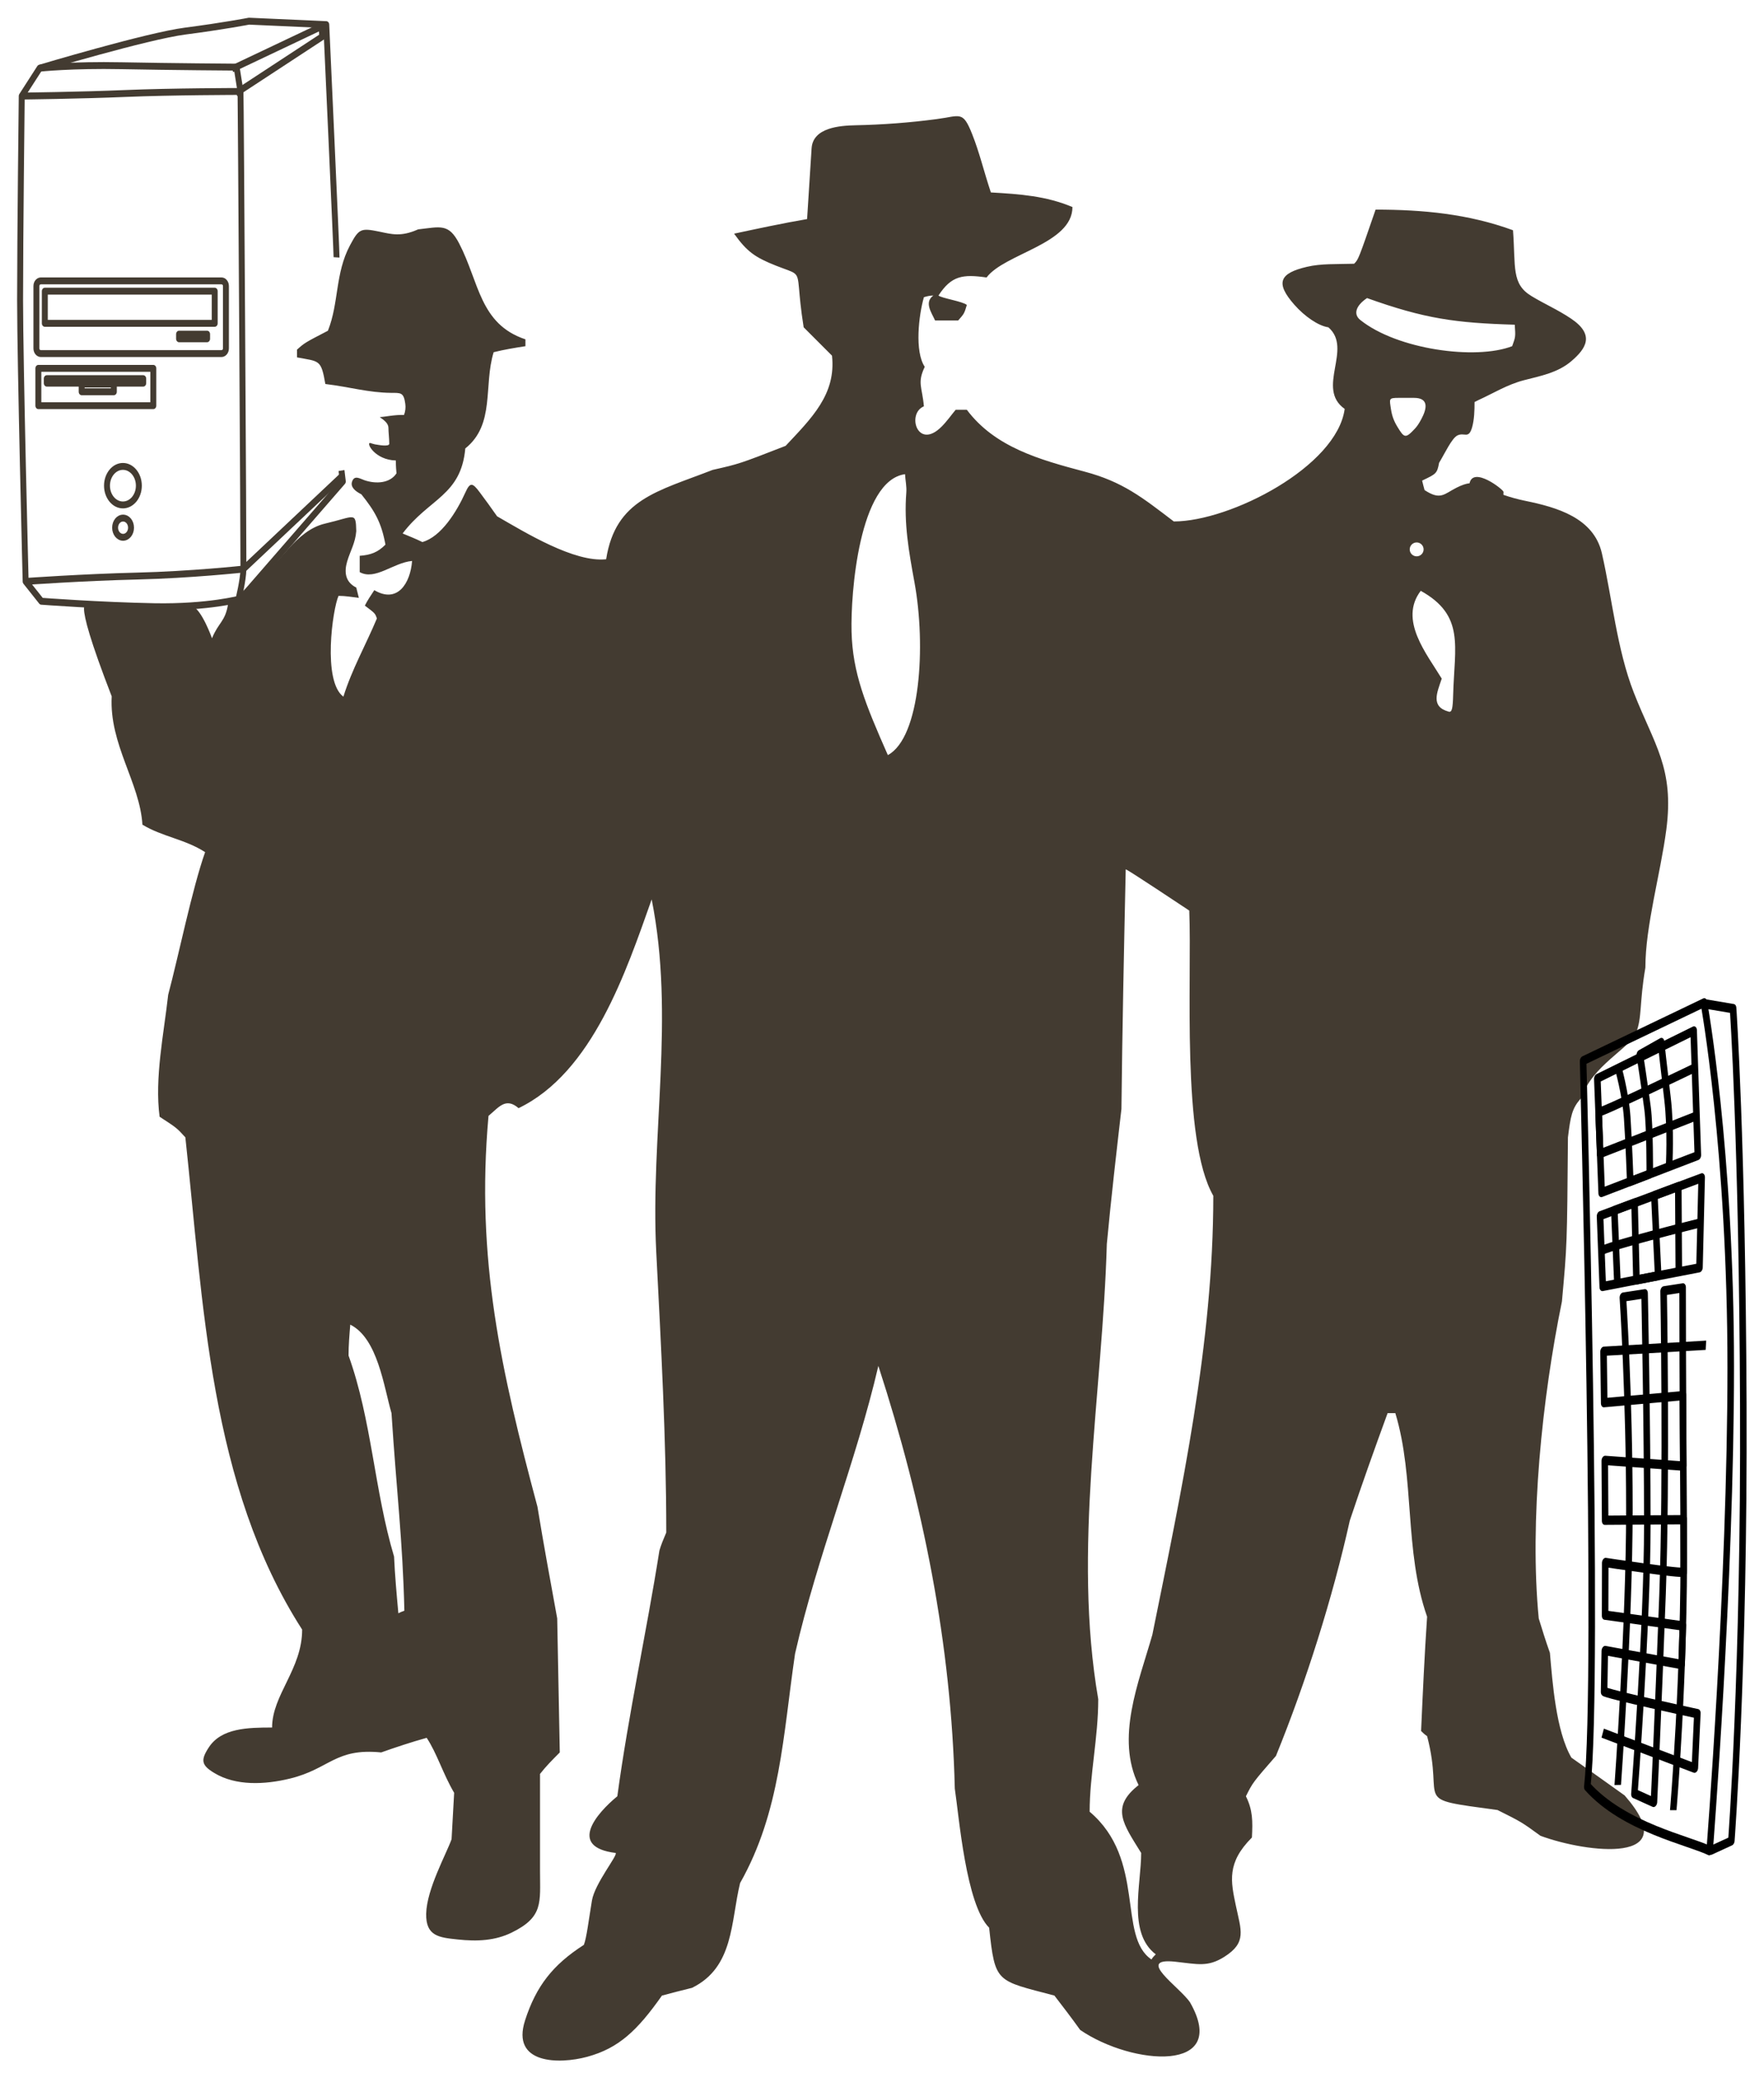 <?xml version="1.0" encoding="UTF-8" standalone="no"?>
<!-- Generator: Adobe Illustrator 16.2.0, SVG Export Plug-In . SVG Version: 6.00 Build 0)  -->

<svg
   xmlns:dc="http://purl.org/dc/elements/1.1/"
   xmlns:cc="http://creativecommons.org/ns#"
   xmlns:rdf="http://www.w3.org/1999/02/22-rdf-syntax-ns#"
   xmlns:svg="http://www.w3.org/2000/svg"
   xmlns="http://www.w3.org/2000/svg"
   xmlns:sodipodi="http://sodipodi.sourceforge.net/DTD/sodipodi-0.dtd"
   xmlns:inkscape="http://www.inkscape.org/namespaces/inkscape"
   version="1.1"
   id="Слой_1"
   x="0px"
   y="0px"
   width="300.064"
   height="353.392"
   viewBox="0 0 300.064 353.392"
   enable-background="new 0 0 373.833 332.638"
   xml:space="preserve"
   inkscape:version="0.91 r13725"
   sodipodi:docname="WDM-mafia_01.svg"><defs
     id="defs7" /><sodipodi:namedview
     pagecolor="#ffffff"
     bordercolor="#666666"
     borderopacity="1"
     objecttolerance="10"
     gridtolerance="10"
     guidetolerance="10"
     inkscape:pageopacity="0"
     inkscape:pageshadow="2"
     inkscape:window-width="640"
     inkscape:window-height="480"
     id="namedview5"
     showgrid="false"
     inkscape:zoom="1.1961229"
     inkscape:cx="58.796497"
     inkscape:cy="96.03329"
     inkscape:current-layer="Слой_1"
     fit-margin-top="3"
     fit-margin-left="3"
     fit-margin-right="3"
     fit-margin-bottom="3" /><path
     d="m 240.981,92.239 c 0.65,0 1.181,0.531 1.181,1.182 0,0.65 -0.53,1.181 -1.181,1.181 -0.651,0 -1.182,-0.531 -1.182,-1.181 0.001,-0.651 0.531,-1.182 1.182,-1.182 m -9.604,-37.84 c -1.158,-0.93 -0.823,-2.378 1.162,-3.713 9.787,3.506 15.046,4.236 25.125,4.528 0.146,2.045 0.146,2.045 -0.438,3.652 -6.202,2.397 -19.578,0.57 -25.849,-4.467 z m 6.316,18.158 c -0.575,-0.943 -0.914,-1.846 -1.078,-2.943 -0.273,-1.822 -0.44,-1.958 1.329,-1.958 l 2.574,0 c 2.495,0 2.283,1.709 1.245,3.636 -0.402,0.745 -0.702,1.195 -1.097,1.618 -1.6,1.707 -1.794,1.581 -2.973,-0.353 z m 7.554,42.842 c -2.556,-4.218 -7.347,-9.977 -3.572,-14.933 7.539,4.194 5.733,9.428 5.514,17.654 -0.063,2.397 -0.208,3.047 -0.765,2.893 -3.126,-0.867 -1.963,-3.253 -1.177,-5.614 z m -94.22,13.001 c -3.871,-8.775 -5.99,-13.982 -6.175,-20.999 -0.169,-6.474 1.283,-25.691 9.097,-26.769 0.055,1.04 0.3,2.083 0.218,3.123 -0.416,5.301 0.417,9.959 1.392,15.289 1.971,10.765 1.014,26.377 -4.532,29.356 z m -83.264,145.931 c -0.292,-3.213 -0.584,-6.427 -0.73,-9.641 -3.359,-11.248 -3.798,-23.227 -7.742,-34.183 0,-1.752 0.146,-3.505 0.292,-5.258 4.674,2.337 5.697,10.517 7.012,15.046 0.876,13.585 1.899,21.473 2.191,33.598 -0.438,0.147 -0.73,0.292 -1.023,0.438 z m 128.11,58.87 c -5.825,-3.929 -0.889,-16.982 -10.518,-25.125 0,-6.282 1.461,-12.563 1.461,-19.137 -4.383,-25.418 0.73,-51.857 1.461,-77.421 0.73,-7.742 1.606,-15.339 2.483,-22.935 0.146,-13.585 0.438,-27.17 0.73,-40.755 0.292,0 9.737,6.315 10.81,7.012 0.475,11.88 -1.38,38.968 4.09,48.498 0,25.125 -5.404,50.104 -10.371,74.646 -2.338,8.181 -6.281,17.529 -2.338,25.563 -4.82,3.798 -2.629,6.573 0.438,11.541 0,5.404 -2.337,13.585 2.483,17.236 -0.291,0.293 -0.583,0.585 -0.729,0.877 z m -106.56,10.361 c 1.894,-5.86 4.738,-9.46 10.002,-12.845 0.456,-1.096 0.856,-4.417 1.376,-7.537 0.485,-2.915 4.47,-7.762 4.028,-8.093 -8.187,-1.023 -3.223,-6.747 0.292,-9.642 1.899,-14.023 4.966,-27.9 7.158,-41.778 0.292,-1.022 0.73,-2.045 1.168,-3.067 0,-15.722 -0.894,-31.892 -1.706,-47.724 -1.016,-19.902 3.229,-39.894 -0.778,-59.936 -4.329,12.2 -10.039,29.429 -22.642,35.497 -2.191,-1.899 -3.36,-0.146 -5.113,1.314 -2.191,24.395 2.191,43.531 8.326,66.465 1.023,6.281 2.191,12.563 3.36,18.99 0.146,7.597 0.292,15.192 0.438,22.788 -1.169,1.169 -2.337,2.338 -3.36,3.652 l 0,16.552 c 0,5.331 0.601,7.777 -4.829,10.433 -2.776,1.357 -5.79,1.538 -9.241,1.162 -3.055,-0.331 -5.379,-0.534 -5.296,-4.371 0.091,-4.18 3.375,-10.049 4.32,-12.674 0.146,-2.63 0.292,-5.259 0.438,-7.889 -1.899,-3.213 -2.921,-6.719 -4.674,-9.349 -2.629,0.73 -5.259,1.607 -7.742,2.483 -7.834,-0.783 -8.753,2.804 -15.521,4.447 -4.321,1.05 -9.195,1.258 -12.846,-0.939 -2.197,-1.322 -2.403,-2.169 -0.93,-4.398 2.147,-3.249 6.59,-3.346 10.744,-3.346 0,-5.551 5.113,-9.933 5.113,-16.652 -15.776,-24.541 -16.799,-55.51 -19.866,-83.703 -1.461,-1.606 -1.461,-1.606 -4.382,-3.506 -0.876,-6.573 0.73,-14.169 1.46,-20.742 1.746,-6.528 4.08,-18.033 6.282,-24.249 -3.36,-2.191 -7.304,-2.629 -10.664,-4.674 -0.438,-7.158 -5.663,-13.637 -5.225,-21.817 -7.44,-19.207 -3.842,-15.246 -3.842,-15.246 l 17.564,-0.088 c 1.606,0.584 3.339,5.454 3.339,5.454 1.104,-2.711 2.248,-2.822 2.723,-5.758 l 5.411,-4.774 c 3.317,-1.789 5.996,-7.781 11.096,-8.969 5.1,-1.188 5.223,-2.107 5.309,1.286 -0.159,2.022 -1.003,3.321 -1.542,5.134 -0.517,1.737 -0.396,3.492 1.544,4.461 0.146,0.584 0.292,1.168 0.438,1.753 -1.169,-0.146 -2.285,-0.344 -3.454,-0.344 -1.004,2.203 -2.76,14.501 0.824,17.143 1.46,-4.674 3.798,-8.764 5.697,-13.293 -0.292,-0.876 -0.292,-0.876 -2.045,-2.191 0.438,-0.876 1.022,-1.753 1.607,-2.629 3.944,2.337 6.135,-1.168 6.427,-4.966 -3.214,0.292 -6.281,3.36 -8.911,1.899 l 0,-2.775 c 1.899,-0.146 3.067,-0.584 4.382,-1.899 -0.702,-3.792 -1.809,-5.692 -4.1,-8.559 -1.083,-0.534 -1.87,-1.255 -1.588,-2.132 0.388,-1.209 1.344,-0.525 2.11,-0.265 2.01,0.687 4.355,0.509 5.455,-1.168 -0.039,-0.534 -0.112,-1.072 -0.108,-2.187 -3.542,-0.085 -5.087,-2.981 -4.387,-2.981 0,0 0.852,0.284 1.136,0.284 0,0 2.131,0.426 2.131,-0.142 0,-0.852 -0.143,-1.989 -0.143,-2.699 0,-1.136 -1.704,-1.847 -1.42,-1.847 0.633,0 2.549,-0.422 4.068,-0.354 0.234,-0.605 0.307,-1.251 0.219,-1.897 -0.268,-1.982 -0.78,-1.85 -2.441,-1.863 -3.841,-0.036 -6.94,-0.995 -11.158,-1.506 -0.73,-4.236 -1.022,-3.798 -4.821,-4.528 l 0,-1.314 c 1.315,-1.169 1.315,-1.169 5.259,-3.214 1.889,-4.722 1.202,-9.748 3.759,-14.531 1.503,-2.811 1.814,-2.976 4.974,-2.323 2.091,0.433 3.692,0.922 6.605,-0.383 3.826,-0.425 5.195,-1.056 6.986,2.392 3.425,6.583 3.467,13.704 11.273,16.306 l 0,1.168 c -1.899,0.292 -3.652,0.584 -5.405,1.022 -1.753,5.697 0.292,12.271 -4.821,16.361 -0.73,8.034 -6.135,8.472 -10.664,14.462 1.022,0.438 2.191,0.876 3.36,1.46 3.195,-0.894 5.832,-5.144 7.322,-8.444 0.793,-1.757 1.194,-1.684 2.429,-0.026 0.986,1.321 1.972,2.664 2.958,4.088 4.82,2.775 13.147,7.888 18.552,7.304 1.606,-10.226 8.765,-11.541 18.114,-15.192 4.528,-1.022 4.528,-1.022 12.416,-4.09 4.382,-4.674 8.619,-8.765 7.888,-15.338 -1.607,-1.607 -3.214,-3.214 -4.82,-4.821 -0.511,-3.214 -0.667,-5.25 -0.786,-6.586 -0.268,-3.009 -0.35,-2.483 -3.887,-3.881 -3.586,-1.417 -4.968,-2.387 -7.16,-5.455 4.09,-0.876 8.18,-1.753 12.416,-2.483 0.255,-4.09 0.512,-8.069 0.767,-12.032 0.225,-3.524 4.792,-3.864 7.455,-3.917 4.654,-0.096 9.207,-0.444 13.779,-1.043 4.082,-0.534 4.465,-1.506 6.075,2.542 1.268,3.184 1.979,6.306 3.185,9.921 4.967,0.292 9.35,0.584 13.877,2.483 0,6.281 -11.54,7.888 -14.607,11.978 -4.09,-0.584 -5.989,-0.292 -8.181,3.068 0.438,0.438 4.236,1.023 4.821,1.607 -0.438,1.461 -0.438,1.461 -1.461,2.629 l -3.944,0 c -0.584,-1.314 -1.898,-3.067 -0.292,-4.236 -0.584,0 -1.169,0.146 -1.606,0.292 -0.877,3.067 -1.607,9.203 0.146,11.832 -1.314,2.775 -0.438,3.36 -0.146,6.72 -2.986,1.229 -1.085,7.548 3.012,3.451 0.896,-0.895 1.662,-1.991 2.393,-2.867 l 1.899,0 c 4.793,6.391 12.438,8.502 20.013,10.514 6.511,1.728 9.802,4.37 15.191,8.477 9.642,0 27.755,-9.349 29.07,-19.136 -4.967,-3.506 1.46,-10.225 -2.776,-13.877 -1.725,-0.246 -4.052,-1.879 -5.757,-3.807 -3.33,-3.763 -2.554,-5.396 2.14,-6.486 2.419,-0.562 4.896,-0.426 8,-0.517 0.73,-0.73 0.73,-0.73 3.651,-9.203 8.035,0 15.777,0.73 23.373,3.506 0.475,6.29 -0.304,9.11 3.147,11.199 2.25,1.363 4.48,2.316 6.729,3.829 4.132,2.777 2.515,5.122 0.068,7.221 -2.301,1.974 -5.194,2.512 -8.063,3.251 -2.862,0.739 -5.178,2.206 -7.747,3.375 -0.241,0.109 -0.465,0.224 -0.674,0.341 10e-4,1.458 -0.047,2.968 -0.408,4.272 -0.604,2.12 -1.309,0.808 -2.517,1.413 -0.949,0.476 -2.149,3.073 -3.107,4.653 -0.338,1.856 -0.533,1.885 -2.886,3.022 0.143,0.555 0.261,1.108 0.415,1.608 2.742,1.818 3.357,0.632 5.458,-0.415 0.906,-0.452 1.595,-0.678 2.195,-0.744 0.624,-2.944 5.776,1.087 5.776,1.466 0,0.173 -0.007,0.341 -0.018,0.502 1.217,0.426 2.466,0.764 3.727,1.022 5.372,1.101 11.646,2.882 13.025,8.922 1.74,7.601 2.565,16.366 5.428,23.678 3.486,8.905 6.905,12.833 5.531,23.315 -0.978,7.451 -3.562,16.384 -3.562,23.465 -1.036,6.005 -0.539,8.576 -1.612,11.146 -1.073,2.57 -7.466,5.52 -9.29,11.032 -1.608,1.697 -1.831,3.179 -2.269,6.685 -0.146,18.26 -0.146,18.26 -1.022,27.901 -3.359,16.36 -5.551,37.396 -3.944,53.902 0.585,1.899 1.169,3.798 1.899,5.844 0.438,4.966 1.022,13.293 3.652,17.821 2.921,2.045 5.988,4.236 9.057,6.427 10.371,11.833 -6.428,9.788 -14.315,6.866 -3.214,-2.337 -3.214,-2.337 -7.305,-4.383 -15.046,-2.045 -8.91,-0.876 -11.978,-12.563 -0.438,-0.292 -0.73,-0.584 -1.023,-0.876 0.293,-6.574 0.585,-13.001 1.023,-19.429 -3.944,-11.248 -2.046,-23.519 -5.405,-34.62 l -1.314,0 c -2.191,5.989 -4.383,12.124 -6.428,18.26 -2.922,13.146 -7.45,27.462 -12.563,40.024 -3.944,4.529 -3.944,4.529 -5.113,6.866 1.169,2.337 1.169,4.236 1.023,7.012 -4.318,4.317 -3.598,7.463 -2.725,11.618 0.875,4.171 1.889,6.223 -1.95,8.658 -2.843,1.804 -4.542,1.256 -8.367,0.846 -6.941,-0.746 0.775,4.302 2.523,6.925 6.835,12.019 -9.78,10.765 -18.697,4.675 -1.461,-2.045 -2.922,-3.944 -4.383,-5.844 -9.933,-2.629 -10.079,-2.045 -11.102,-11.54 -3.944,-3.944 -5.113,-18.844 -5.843,-23.664 -0.585,-24.541 -5.405,-48.498 -13.002,-71.871 -3.798,16.361 -10.371,32.283 -14.169,48.937 -2.045,13.877 -2.483,26.879 -9.349,39.003 -1.607,6.573 -1.022,14.315 -8.18,17.821 -1.753,0.438 -3.506,0.877 -5.113,1.314 -4.163,5.916 -7.34,8.957 -12.736,10.416 -4.735,1.281 -12.965,1.275 -10.551,-6.19 z"
     id="path3"
     inkscape:connector-curvature="0"
     style="clip-rule:evenodd;fill-rule:evenodd;fill:#433b31;fill-opacity:1"
     sodipodi:nodetypes="csscccccccccsscccccccccccccccccccccccccccccccccccccccccccccccccscccccccccsccccccccccccccccccccccccccccccccccssscccccccccccccccccccccccccscccccccccccccccccccccccccccccccccccccccccccsccccccscccccccccccccccccccccccccccccccccc" /><g
     transform="matrix(0,-0.499,0.354,-0.06,183.276,154.032)"
     style="fill:none;fill-opacity:1;fill-rule:evenodd;stroke:#000000;stroke-width:3.14;stroke-miterlimit:4;stroke-dasharray:none;stroke-opacity:1"
     id="g4231"><path
       inkscape:connector-curvature="0"
       id="path16"
       d="m -358.512,304.214 2.056,10.005 c 0,0 57.901,6.268 148.142,5.745 90.241,-0.522 135.392,-4.91 135.392,-4.91 l 3.461,-14.426"
       style="fill:none;fill-opacity:1;stroke:#000000;stroke-width:3.14;stroke-linejoin:round;stroke-miterlimit:4;stroke-dasharray:none;stroke-opacity:1"
       sodipodi:nodetypes="ccscc" /><g
       transform="translate(-468.039,-9.118)"
       id="g4219"
       style="fill:none;fill-opacity:1;stroke:#000000;stroke-width:3.14;stroke-miterlimit:4;stroke-dasharray:none;stroke-opacity:1"><path
         style="fill:none;fill-opacity:1;stroke:#000000;stroke-width:3.14;stroke-linejoin:round;stroke-miterlimit:4;stroke-dasharray:none;stroke-opacity:1"
         d="m 398.789,310.155 -12.746,-58.053 c 0,0 -211.368,7.818 -247.561,2.027 -16.044,17.505 -24.363,49.031 -28.954,58.777 0,0 89.759,10.134 163.593,10.134 73.834,0 125.669,-12.885 125.669,-12.885 z"
         id="path8"
         inkscape:connector-curvature="0"
         sodipodi:nodetypes="ccccsc" /><g
         id="g4209"
         style="fill:none;fill-opacity:1;stroke:#000000;stroke-width:3.14;stroke-miterlimit:4;stroke-dasharray:none;stroke-opacity:1"><path
           inkscape:connector-curvature="0"
           id="path10"
           d="m 389.794,305.222 -10.616,-46.287 -39.122,2.088 7.042,46.22 z"
           style="fill:none;fill-opacity:1;stroke:#000000;stroke-width:3.14;stroke-linejoin:round;stroke-miterlimit:4;stroke-dasharray:none;stroke-opacity:1"
           sodipodi:nodetypes="ccccc" /><path
           inkscape:connector-curvature="0"
           id="path12"
           d="m 339.274,309.071 -7.042,-48.832 -24.256,1.306 0.782,46.482 30.515,1.044 z"
           style="fill:none;fill-opacity:1;stroke:#000000;stroke-width:3.14;stroke-linejoin:round;stroke-miterlimit:4;stroke-dasharray:none;stroke-opacity:1" /><path
           inkscape:connector-curvature="0"
           id="path62"
           d="m 125.443,295.425 c 0,0 45.085,5.551 93.857,5.028 48.772,-0.522 83.568,-0.526 83.568,-0.526 l 0.098,-9.14 c 0,0 -63.322,1.572 -103.488,-0.518 -40.165,-2.088 -70.284,-4.131 -70.284,-4.131 l 4.131,-9.377 c 0,0 57.025,6.197 90.93,6.197 33.905,0 78.809,-1.314 78.809,-1.314 l 0.114,-10.429 c 0,0 -33.801,3.126 -72.923,3.126 -39.122,0 -93.02,-5.591 -93.02,-5.591"
           style="fill:none;fill-opacity:1;stroke:#000000;stroke-width:3.14;stroke-linejoin:round;stroke-miterlimit:4;stroke-dasharray:none;stroke-opacity:1" /><path
           inkscape:connector-curvature="0"
           id="path64"
           d="m 307.194,298.103 30.462,-0.254 -1.66,-11.514 -27.571,1.837 -0.176,-10.433 26.376,-0.908 -1.402,-9.722 -25.128,1.493"
           style="fill:none;fill-opacity:1;stroke:#000000;stroke-width:3.14;stroke-linejoin:round;stroke-miterlimit:4;stroke-dasharray:none;stroke-opacity:1" /><path
           inkscape:connector-curvature="0"
           id="path66"
           d="m 344.99,293.406 c 0,0 12.54,1.041 23.495,-0.786 10.954,-1.828 19.261,-3.05 19.261,-3.05 l -2.86,-10.229 c 0,0 -12.227,2.573 -18.877,3.748 -6.652,1.175 -22.43,1.044 -22.43,1.044 l -1.429,-9.373 c 0,0 13.557,-0.68 21.902,-1.463 8.346,-0.784 17.899,-4.454 17.899,-4.454"
           style="fill:none;fill-opacity:1;stroke:#000000;stroke-width:3.14;stroke-linejoin:round;stroke-miterlimit:4;stroke-dasharray:none;stroke-opacity:1" /><path
           inkscape:connector-curvature="0"
           id="path68"
           d="m 377.112,305.497 c 0,0 -10.213,-45.906 -9.432,-45.948 0.78,-0.043 -14.304,0.764 -14.304,0.764 l 7.285,46.141"
           style="fill:none;fill-opacity:1;stroke:#000000;stroke-width:3.14;stroke-linejoin:round;stroke-miterlimit:4;stroke-dasharray:none;stroke-opacity:1" /><path
           inkscape:connector-curvature="0"
           id="path70"
           d="m 324.016,308.549 c 0,0 -2.707,-47.721 -3.912,-47.657"
           style="fill:none;fill-opacity:1;stroke:#000000;stroke-width:3.14;stroke-linejoin:round;stroke-miterlimit:4;stroke-dasharray:none;stroke-opacity:1" /><path
           inkscape:connector-curvature="0"
           id="path72"
           d="m 281.979,311.123 3.871,-49.198 -17.558,0.314 -2.156,37.824 -24.017,0.172 6.473,-37.724 -20.425,0.179 -4.346,37.715 c 0,0 -17.066,0.056 -17.839,0.047 -0.773,-0.008 7.79,-37.713 7.79,-37.713 l -17.939,-0.064 -8.168,37.35 -13.076,-0.574 9.208,-36.924 c 0,0 -13.128,-0.31 -13.874,-0.335 -0.745,-0.025 -13.001,44.806 -13.001,44.806 l -18.426,-1.198 17.262,-44.284"
           style="fill:none;fill-opacity:1;stroke:#000000;stroke-width:3.14;stroke-linejoin:round;stroke-miterlimit:4;stroke-dasharray:none;stroke-opacity:1" /></g></g></g><g
     transform="matrix(0.36,0,0,0.419,84.807,19.836)"
     style="fill:none;fill-opacity:1;fill-rule:evenodd;stroke:#433b31;stroke-width:2.802;stroke-miterlimit:4;stroke-dasharray:none;stroke-opacity:1"
     id="g4262"><g
       transform="translate(-227.083,-42.981)"
       id="g4245"
       style="fill:none;fill-opacity:1;stroke:#433b31;stroke-width:2.802;stroke-miterlimit:4;stroke-dasharray:none;stroke-opacity:1"><path
         style="fill:none;fill-opacity:1;stroke:#433b31;stroke-width:2.802;stroke-linejoin:round;stroke-miterlimit:4;stroke-dasharray:none;stroke-opacity:1"
         d="m 152.868,186.595 0.626,4.445 -48.15,47.606 c 0,0 -15.449,3.616 -40.928,3.214 -25.479,-0.402 -53.366,-2.208 -53.366,-2.208 l -7.423,-8.035 c 0,0 -2.629,-88.623 -2.629,-114.214 0,-25.591 0.782,-82.779 0.782,-82.779 l 8.467,-11.309 c 0,0 50.758,-13.056 68.814,-15.065 18.056,-2.008 30.095,-4.016 30.095,-4.016 l 36.513,1.406 c 0,0 4.947,92.816 4.86,94.455"
         id="path34"
         inkscape:connector-curvature="0" /><path
         style="fill:none;fill-opacity:1;stroke:#433b31;stroke-width:2.802;stroke-linejoin:round;stroke-miterlimit:4;stroke-dasharray:none;stroke-opacity:1"
         d="m 10.248,23.314 c 0,0 15.248,-1.406 38.721,-1.004 23.473,0.402 54.341,0.577 54.341,0.577 l 1.835,9.869 c 0.148,0.797 1.497,189.143 1.383,193.839 -0.113,4.696 -2.35,12.299 -2.35,12.299"
         id="path36"
         inkscape:connector-curvature="0" /><path
         style="fill:none;fill-opacity:1;stroke:#433b31;stroke-width:2.802;stroke-linejoin:round;stroke-miterlimit:4;stroke-dasharray:none;stroke-opacity:1"
         d="m 106.528,226.594 c 0,0 -24.938,2.31 -50.237,2.832 -25.299,0.522 -52.663,2.19 -52.663,2.19"
         id="path38"
         inkscape:connector-curvature="0" /><path
         style="fill:none;fill-opacity:1;stroke:#433b31;stroke-width:2.802;stroke-linejoin:round;stroke-miterlimit:4;stroke-dasharray:none;stroke-opacity:1"
         d="m 1.781,34.623 c 0,0 27.385,-0.26 49.033,-1.044 21.648,-0.784 54.331,-0.824 54.331,-0.824"
         id="path40"
         inkscape:connector-curvature="0" /><g
         id="g44"
         transform="matrix(1.335,0,0,1.335,-58.817,-431.103)"
         style="fill:none;fill-opacity:1;stroke:#433b31;stroke-width:2.098;stroke-miterlimit:4;stroke-dasharray:none;stroke-opacity:1"><path
           style="fill:none;fill-opacity:1;stroke:#433b31;stroke-width:2.098;stroke-linejoin:round;stroke-miterlimit:4;stroke-dasharray:none;stroke-opacity:1"
           d="m 51.275,431.637 40.688,0 0,11.343 -40.688,0 0,-11.343 z"
           id="path46"
           inkscape:connector-curvature="0" /><path
           style="fill:none;fill-opacity:1;stroke:#433b31;stroke-width:2.098;stroke-linejoin:round;stroke-miterlimit:4;stroke-dasharray:none;stroke-opacity:1"
           d="m 54.252,434.766 34.138,0 0,1.369 -34.138,0 0,-1.369 z"
           id="path48"
           inkscape:connector-curvature="0" /><path
           style="fill:none;fill-opacity:1;stroke:#433b31;stroke-width:2.098;stroke-linejoin:round;stroke-miterlimit:4;stroke-dasharray:none;stroke-opacity:1"
           d="m 77.991,436.408 -11.393,0 0,2.347 11.393,0 0,-2.347 z"
           id="path50"
           inkscape:connector-curvature="0" /></g><g
         id="g52"
         transform="matrix(1.335,0,0,1.335,-58.817,-431.103)"
         style="fill:none;fill-opacity:1;stroke:#433b31;stroke-width:2.098;stroke-miterlimit:4;stroke-dasharray:none;stroke-opacity:1"><path
           style="fill:none;fill-opacity:1;stroke:#433b31;stroke-width:2.098;stroke-linejoin:round;stroke-miterlimit:4;stroke-dasharray:none;stroke-opacity:1"
           d="m 52.17,405.046 63.905,0 c 0.878,0 1.59,0.701 1.59,1.564 l 0,18.97 c 0,0.864 -0.712,1.565 -1.59,1.565 l -63.905,0 c -0.877,0 -1.59,-0.701 -1.59,-1.565 l 0,-18.97 c 0,-0.863 0.712,-1.564 1.59,-1.564 z"
           id="path54"
           inkscape:connector-curvature="0" /><path
           style="fill:none;fill-opacity:1;stroke:#433b31;stroke-width:2.098;stroke-linejoin:round;stroke-miterlimit:4;stroke-dasharray:none;stroke-opacity:1"
           d="m 53.557,408.175 60.138,0 0,9.778 -60.138,0 0,-9.778 z"
           id="path56"
           inkscape:connector-curvature="0" /><path
           style="fill:none;fill-opacity:1;stroke:#433b31;stroke-width:2.098;stroke-linejoin:round;stroke-miterlimit:4;stroke-dasharray:none;stroke-opacity:1"
           d="m 110.997,421.239 -9.924,0 0,1.408 9.924,0 0,-1.408 z"
           id="path58"
           inkscape:connector-curvature="0" /></g><path
         style="fill:none;fill-opacity:1;stroke:#433b31;stroke-width:2.802;stroke-linejoin:round;stroke-miterlimit:4;stroke-dasharray:none;stroke-opacity:1"
         d="m 49.592,184.927 c -4.155,0 -7.528,3.504 -7.528,7.818 0,4.315 3.373,7.818 7.528,7.818 4.155,0 7.528,-3.502 7.528,-7.818 0,-4.314 -3.373,-7.818 -7.528,-7.818 z"
         id="path60"
         inkscape:connector-curvature="0" /><path
         style="fill:none;fill-opacity:1;stroke:#433b31;stroke-width:2.802;stroke-linejoin:round;stroke-miterlimit:4;stroke-dasharray:none;stroke-opacity:1"
         d="m 106.528,226.594 46.654,-37.776"
         id="path74"
         inkscape:connector-curvature="0" /><path
         style="fill:none;fill-opacity:1;stroke:#433b31;stroke-width:2.802;stroke-linejoin:round;stroke-miterlimit:4;stroke-dasharray:none;stroke-opacity:1"
         d="m 49.662,205.886 c -2.078,0 -3.764,1.75 -3.764,3.908 0,2.158 1.687,3.91 3.764,3.91 2.078,0 3.764,-1.752 3.764,-3.91 0,-2.158 -1.687,-3.908 -3.764,-3.908 z"
         id="path78"
         inkscape:connector-curvature="0" /></g><path
       inkscape:connector-curvature="0"
       id="path42"
       d="m -124.087,-9.509 40.748,-22.938 -0.223,-4.179 -42.36,17.248"
       style="fill:none;fill-opacity:1;stroke:#433b31;stroke-width:2.802;stroke-linejoin:round;stroke-miterlimit:4;stroke-dasharray:none;stroke-opacity:1" /></g></svg>
